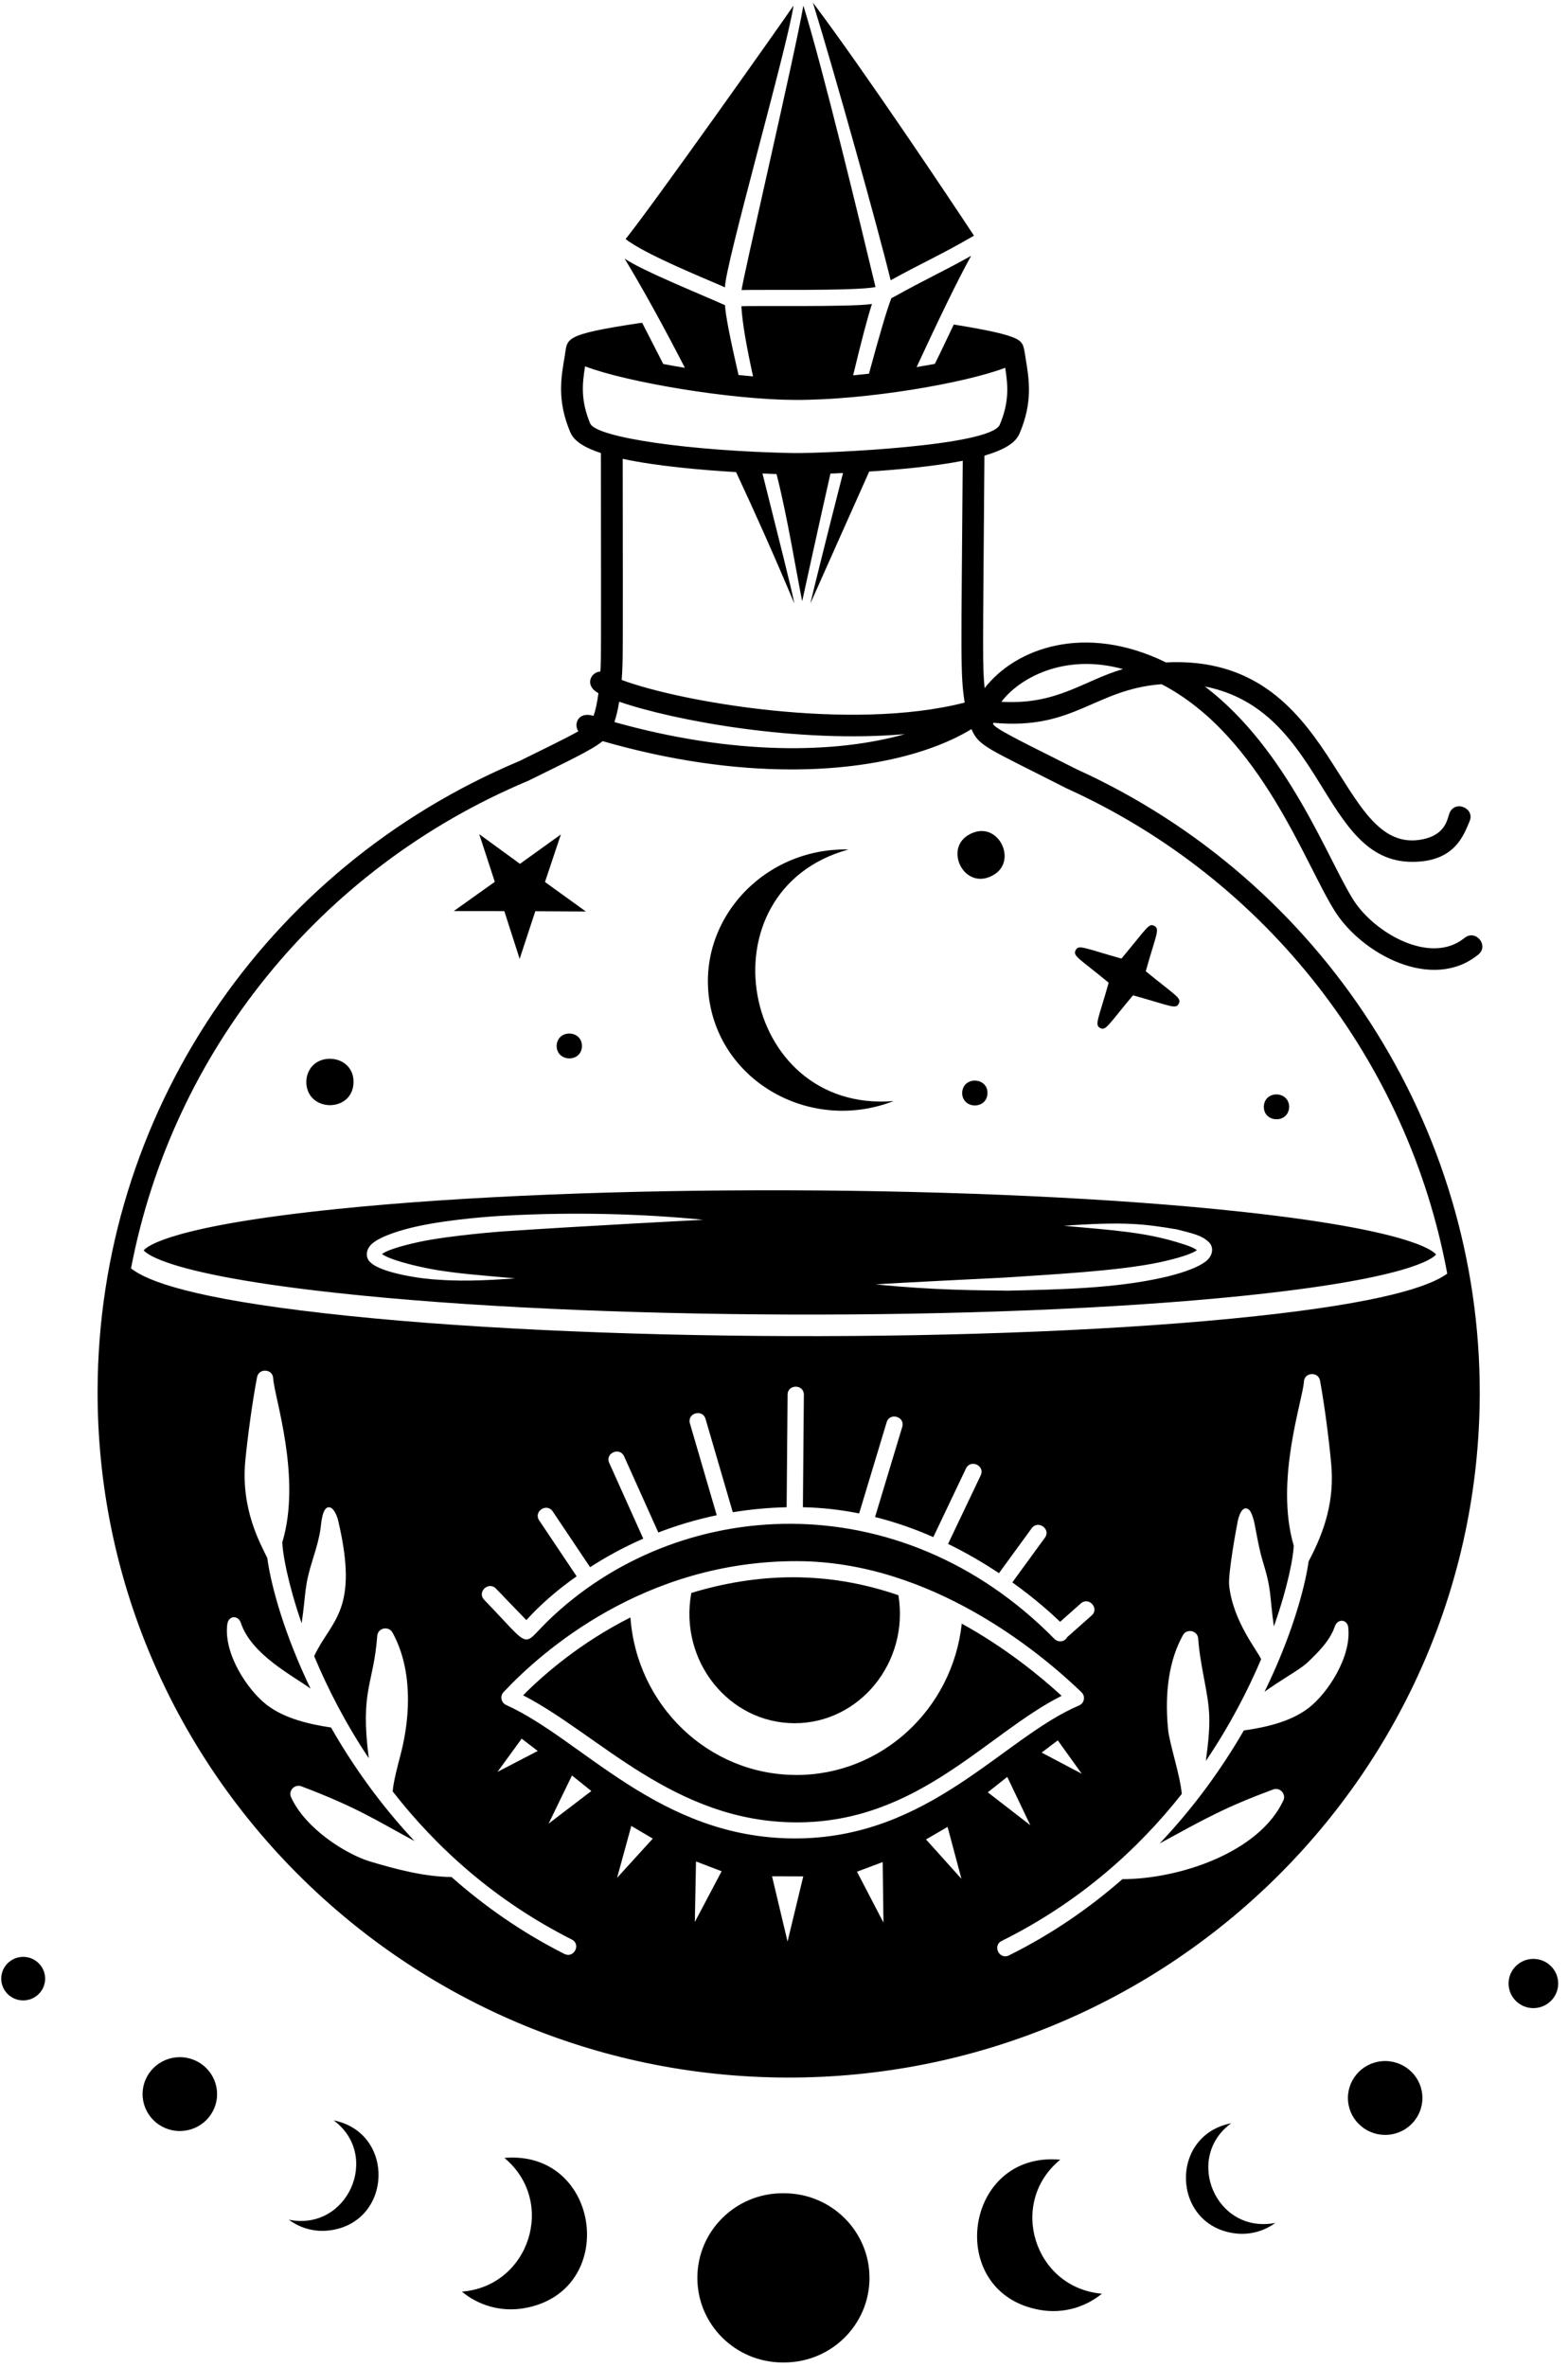<svg width="426" height="643" viewBox="0 0 426 643" fill="none" xmlns="http://www.w3.org/2000/svg">
<g clip-path="url(#clip0_1494_9711)">
<path d="M242.781 299.067C200.939 302.495 190.078 241.808 230.53 230.736C207.166 230.213 189.056 250.347 192.816 272.325C196.599 294.469 220.756 307.614 242.781 299.067Z" fill="black"/>
<path d="M86.206 299.284C89.968 301.449 95.831 299.709 96.04 294.108C96.25 288.235 89.956 286.168 86.079 288.543C82.341 290.835 82.138 296.936 86.213 299.284L86.206 299.284Z" fill="black"/>
<path d="M270.099 237.548C276.68 233.514 270.783 222.08 262.969 226.876C256.381 230.91 262.285 242.336 270.099 237.548Z" fill="black"/>
<path d="M268.28 297.004C268.39 293.859 265.022 292.749 262.938 294.023C260.954 295.237 260.805 298.503 263.011 299.776C265.034 300.942 268.171 299.997 268.28 297.004Z" fill="black"/>
<path d="M152.761 281.246C150.785 282.46 150.629 285.726 152.834 286.999C154.857 288.158 157.995 287.22 158.104 284.227C158.213 281.082 154.845 279.972 152.769 281.246L152.761 281.246Z" fill="black"/>
<path d="M348.712 303.5C350.696 302.286 350.829 299.012 348.638 297.747C346.624 296.581 343.478 297.511 343.369 300.519C343.252 303.672 346.635 304.767 348.712 303.5Z" fill="black"/>
<path d="M301.21 266.92C298.394 276.946 297.289 278.383 298.914 279.229C300.456 280.038 300.997 278.486 307.82 270.345C317.98 273.174 319.445 274.21 320.238 272.636C321.107 271.024 319.358 270.45 311.289 263.807C314.097 253.773 315.21 252.336 313.585 251.482C312.111 250.704 311.787 251.84 304.679 260.367C294.221 257.423 293.115 256.54 292.246 258.076C291.377 259.68 293.157 260.277 301.21 266.92Z" fill="black"/>
<path d="M375.414 559.858C369.854 560.356 365.747 565.231 366.25 570.751C366.752 576.27 371.678 580.334 377.238 579.836C382.806 579.339 386.905 574.463 386.403 568.944C385.9 563.432 380.982 559.361 375.414 559.858Z" fill="black"/>
<path d="M415.98 532.096C412.279 532.432 409.546 535.691 409.886 539.36C410.218 543.03 413.497 545.746 417.199 545.417C420.909 545.073 423.641 541.837 423.309 538.153C422.969 534.483 419.697 531.767 415.988 532.096L415.98 532.096Z" fill="black"/>
<path d="M334.498 576.713C317.628 579.978 318.299 604.28 335.358 606.602C339.462 607.16 343.403 606.044 346.492 603.78C330.326 606.934 321.584 586.123 334.498 576.713Z" fill="black"/>
<path d="M213.094 595.726C213.026 595.726 212.957 595.733 212.888 595.733C212.827 595.733 212.758 595.725 212.689 595.725C199.89 595.691 189.489 605.966 189.463 618.654C189.43 631.35 199.788 641.654 212.587 641.687C212.656 641.687 212.725 641.672 212.794 641.673C212.863 641.673 212.924 641.688 212.993 641.688C225.8 641.714 236.201 631.455 236.226 618.767C236.252 606.071 225.901 595.76 213.094 595.734L213.094 595.726Z" fill="black"/>
<path d="M288.041 586.614C261.678 584.187 256.53 622.948 282.596 627.427C288.809 628.501 294.847 626.701 299.363 623.009C280.971 621.427 273.721 598.331 288.049 586.614L288.041 586.614Z" fill="black"/>
<path d="M49.834 558.812C44.269 558.279 39.332 562.311 38.787 567.827C38.249 573.343 42.316 578.245 47.881 578.778C53.438 579.312 58.39 575.288 58.928 569.764C59.466 564.255 55.391 559.346 49.834 558.812Z" fill="black"/>
<path d="M6.873 531.547C3.594 531.233 0.681 533.612 0.364 536.862C0.048 540.113 2.447 543.008 5.726 543.322C8.998 543.636 11.911 541.258 12.235 538.007C12.551 534.764 10.152 531.868 6.881 531.547L6.873 531.547Z" fill="black"/>
<path d="M90.639 575.929C103.561 585.476 94.472 606.146 78.472 602.919C81.546 605.203 85.48 606.345 89.588 605.812C106.661 603.601 107.488 579.303 90.639 575.929Z" fill="black"/>
<path d="M137.032 586.129C151.269 597.93 143.893 620.987 125.484 622.451C129.976 626.172 136.003 628.01 142.222 626.977C168.317 622.664 163.41 583.871 137.032 586.129Z" fill="black"/>
<path d="M137.011 247.474L141.182 260.441L145.437 247.501L159.161 247.576L148.062 239.566L152.378 226.649L141.265 234.633L130.204 226.578L134.429 239.522L123.286 247.46L137.011 247.474Z" fill="black"/>
<path d="M91.663 328.377C46.529 332.999 39.928 338.519 39.045 339.615C39.921 340.724 46.486 346.286 91.59 351.198C160.335 358.696 268.678 359.051 337.53 351.988C382.664 347.358 389.265 341.846 390.156 340.743C389.28 339.641 382.707 334.079 337.604 329.167C268.867 321.669 160.516 321.314 91.663 328.377ZM119.594 345.103C125.066 345.947 128.773 346.232 139.926 347.23C135.567 347.542 126.97 348.174 119.311 347.604C115.045 347.454 103.864 345.879 100.746 342.974C99.327 341.855 99.151 339.55 101.076 337.813C103.698 335.555 109.552 333.967 112.95 333.19C122.407 331.06 135.332 330.253 137.557 330.176C155.796 329.181 174.726 329.674 191.037 331.318C191.037 331.318 158.1 333.016 137.826 334.399C136.006 334.484 122.133 335.577 113.892 337.324C111.497 337.854 105.743 339.155 103.774 340.626C106.467 342.537 115.414 344.491 119.594 345.111L119.594 345.103ZM273.694 346.97C285.755 346.145 303.833 345.24 315.073 342.859C317.483 342.321 323.222 341.02 325.184 339.556C324.07 338.764 322.611 338.305 321.358 337.899C311.643 334.715 302.989 334.194 289.031 332.944C305.306 331.776 310.824 332.408 319.758 333.93C323.837 334.989 326.359 335.482 328.219 337.209C329.638 338.327 329.814 340.632 327.889 342.369C325.267 344.635 319.42 346.223 316.015 346.993C302.793 349.967 288.158 350.231 273.866 350.571C265.349 350.453 253.788 350.461 237.928 348.864C242.692 348.493 272.218 347.049 273.694 346.978L273.694 346.97Z" fill="black"/>
<path d="M215.806 468.057C233.521 468.114 247.055 451.505 244.085 433.297C227.077 427.422 208.431 426.422 187.82 432.669C184.427 451.115 198.006 468 215.806 468.057Z" fill="black"/>
<path d="M216.212 482.111C192.426 482.035 172.989 463.183 171.277 439.324C157.805 446.118 147.922 454.636 142.115 460.476C162.741 471.085 183.125 494.883 216.293 494.989C249.462 495.096 268.089 470.825 288.422 460.62C282.605 455.273 273.18 447.549 261.296 441.016C258.782 464.201 239.54 482.194 216.212 482.119L216.212 482.111Z" fill="black"/>
<path d="M264.609 64.004C258.651 54.95 234.872 19.325 220.848 0.703C226.697 19.625 238.648 62.374 241.976 76.127C251.168 71.055 255.294 69.431 264.609 64.011L264.609 64.004Z" fill="black"/>
<path d="M201.497 78.801C204.862 78.592 232.959 79.107 237.856 77.955C233.669 60.471 223.588 18.637 218.261 1.521C216.125 14.141 201.239 78.035 201.489 78.809L201.497 78.801Z" fill="black"/>
<path d="M215.593 1.504C212.497 6.073 177.695 55.273 169.972 64.928C175.104 69.083 192.98 76.257 196.973 78.051C196.784 72.745 213.935 12.831 215.593 1.504Z" fill="black"/>
<path d="M315.607 185.85C342.614 199.921 354.59 234.901 362.776 247.669C370.186 259.236 389.192 269.408 401.626 259.284C404.639 256.838 400.9 252.309 397.879 254.762C388.71 262.229 373.477 253.456 367.756 244.532C360.856 233.762 349.995 203.674 327.357 186.464C360.054 192.92 358.951 234.013 383.609 234.092C395.254 234.13 397.632 226.861 399.258 223.084C400.791 219.534 395.369 217.22 393.836 220.785C393.205 222.246 392.954 226.573 386.726 227.925C362.738 233.169 364.056 177.554 316.773 179.919C294.596 169.085 275.772 176.194 267.51 186.916C266.903 180.729 267.029 179.66 267.453 123.755C274.157 121.806 276.191 119.637 276.999 117.73C280.636 109.207 279.608 103.087 278.618 97.171C278.468 96.269 278.23 94.176 277.727 93.432C276.921 92.217 276 90.842 259.126 88.15C257.641 91.207 255.554 95.718 253.977 98.843C252.401 99.134 250.741 99.424 249.027 99.707C254.986 86.848 260.367 75.701 263.85 69.481C256.045 73.853 251.191 75.974 242.703 80.73C242.543 80.82 242.367 80.888 242.198 80.933C240.996 83.908 238.723 91.76 236.084 101.507C234.646 101.669 233.216 101.816 231.778 101.955C233.878 93.23 235.736 86.043 236.902 82.568C231.241 83.444 204.627 82.965 201.422 83.189C201.653 87.654 202.87 94.397 204.588 102.232C203.281 102.121 201.966 102.004 200.643 101.863C198.562 92.837 197.087 85.662 196.981 82.902C192.255 80.712 174.394 73.53 169.687 70.233C174.342 77.91 179.944 87.994 186.076 99.906C184.074 99.574 182.095 99.234 180.2 98.871C178.984 96.488 176.553 91.75 174.478 87.704C174.295 87.695 174.104 87.702 173.912 87.732C152.554 90.945 154.256 91.944 153.423 96.769C152.394 102.686 151.327 108.799 154.909 117.337C155.66 119.129 157.488 121.166 163.255 123.057C163.315 180.464 163.322 178.463 163.11 182.396C160.434 182.555 158.724 186.24 162.587 188.284C162.25 190.807 161.807 192.897 161.26 194.45C157.089 193.155 155.778 196.66 157.125 198.635C153.387 200.738 147.276 203.659 141.096 206.724C71.729 235.85 26.754 302.905 26.514 377.578C26.184 480.205 110.144 563.971 213.67 564.303C317.197 564.636 401.693 481.411 402.022 378.785C402.256 305.938 359.225 239.252 292.511 208.946C282.297 203.729 271.265 198.54 269.94 196.875C269.879 196.784 269.834 196.686 269.773 196.594C269.827 196.504 269.896 196.421 269.934 196.322C291.941 198.363 297.26 187.231 315.584 185.842L315.607 185.85ZM305.084 181.731C294.324 184.872 287.161 191.527 272.071 190.614C276.739 184.406 288.889 177.282 305.084 181.731ZM160.375 115.104C157.757 108.865 158.154 104.364 158.957 99.508C170.321 103.85 198.542 108.572 215.998 108.628C235.48 108.69 262.157 104.061 273.096 99.897C273.868 104.751 274.228 109.247 271.578 115.453C268.67 121.129 225.746 123.098 215.653 123.066C187.602 122.528 162.29 118.885 160.383 115.104L160.375 115.104ZM168.899 184.696C169.282 179.566 169.227 180.066 169.176 124.629C178.329 126.607 190.59 127.669 199.985 128.238C205.18 139.351 210.524 151.321 215.813 163.943C215.091 160.007 211.21 144.865 207.156 128.617C208.578 128.682 209.855 128.732 210.971 128.773C211.054 129.099 211.129 129.433 211.22 129.759C213.983 140.804 216.254 154.94 217.94 163.305C218.429 161.132 221.774 145.65 225.614 128.638C226.692 128.596 227.831 128.547 229.032 128.483C224.417 146.492 220.389 162.843 220.156 163.949C224.314 154.64 230.075 141.629 236.152 128.081C244.12 127.561 253.796 126.682 261.561 125.161C261.16 178.596 260.863 182.976 262.084 190.832C231.1 198.79 184.669 190.614 168.914 184.689L168.899 184.696ZM245.839 199.405C227.059 204.719 199.394 205.229 166.92 196.128C167.445 194.568 167.879 192.72 168.222 190.599C183.337 195.794 216.868 201.935 245.839 199.405ZM153.336 530.722C141.649 524.817 131.495 517.652 122.674 509.832C115.357 509.763 107.732 507.768 100.567 505.623C94.25 503.73 83.063 496.865 79.077 488.159C78.272 486.383 80.052 484.509 81.892 485.197C96.899 490.892 101.858 494.235 112.612 500.06C103.24 490.063 95.766 479.443 89.934 469.222C84.409 468.386 77.493 466.931 72.49 463.087C67.197 459.007 60.722 449.156 61.749 441.208C62.086 438.716 64.724 438.656 65.436 440.811C68.344 449.514 79.665 455.182 84.371 458.669C77.3 443.957 73.679 430.961 72.611 423.166C70.818 419.401 65.359 410 66.655 396.656C67.233 390.663 68.549 380.715 69.84 374.057C70.33 371.542 74.091 371.781 74.22 374.359C74.472 379.377 82.017 401.238 76.7 418.904C76.751 421.83 78.186 430.036 81.951 440.909C83.272 431.879 82.493 431.399 85.166 422.926C85.97 420.382 86.697 417.83 87.087 415.193C87.251 414.133 87.498 408.82 89.682 409.456C90.867 409.794 91.647 412.032 91.888 413.079C97.674 437.648 89.951 440.003 85.355 449.826C88.914 458.372 93.746 467.908 100.191 477.562C97.796 458.954 101.478 457.738 102.492 444.326C102.66 442.151 105.583 441.539 106.639 443.444C111.862 452.921 111.745 465.358 108.85 476.529C107.952 479.929 106.938 483.761 106.677 486.565C118.335 501.541 134.123 516.092 155.337 526.802C157.94 528.106 155.932 532.026 153.321 530.714L153.336 530.722ZM146.481 412.959C144.868 410.551 148.538 408.114 150.167 410.53L160.318 425.676C164.455 423.006 169.273 420.323 174.763 417.923L165.517 397.353C164.325 394.696 168.367 392.928 169.559 395.569L178.859 416.254C183.69 414.389 188.986 412.769 194.725 411.567L187.434 386.615C186.617 383.83 190.865 382.609 191.681 385.393L199.085 410.755C203.699 409.997 208.571 409.512 213.717 409.392L213.976 378.817C214 375.907 218.42 375.929 218.395 378.854L218.136 409.391C223.435 409.499 228.54 410.099 233.415 411.078L240.889 386.309C241.723 383.538 245.963 384.787 245.128 387.566L237.74 412.047C243.378 413.459 248.663 415.349 253.565 417.502L262.441 398.862C263.695 396.236 267.688 398.121 266.441 400.732L257.573 419.356C262.703 421.859 267.336 424.595 271.402 427.299L280.295 415.101C282.008 412.757 285.594 415.316 283.881 417.667L275.034 429.804C281.037 434.098 285.459 438.061 288.02 440.51L293.633 435.526C295.819 433.592 298.76 436.869 296.582 438.794L289.957 444.67C289.172 446.085 287.429 446.132 286.469 445.151C244.278 402.305 183.869 406.242 148.787 440.343C141.569 447.407 144.663 448.13 131.54 434.528C129.506 432.429 132.719 429.408 134.739 431.491L142.992 440.044C144.403 438.586 148.287 434.073 156.663 428.15L146.481 412.959ZM293.162 463.235C272.39 472.089 252.506 499.471 215.767 499.353C179.029 499.235 158.31 472.481 137.497 463.099C136.138 462.488 135.708 460.622 136.927 459.482C147.108 448.668 174.989 423.904 216.675 424.038C252.916 424.154 282.519 448.8 293.557 459.386C293.595 459.416 293.602 459.462 293.64 459.5C294.998 460.543 294.678 462.588 293.162 463.235ZM293.89 481.777L282.998 476.035L287.382 472.721L293.89 481.777ZM146.097 475.595L135.167 481.267L141.734 472.253L146.097 475.595ZM149.046 495.334L155.396 482.249L160.658 486.473L149.053 495.334L149.046 495.334ZM167.655 510.037L171.515 495.952L177.354 499.397L167.655 510.045L167.655 510.037ZM188.773 522.035L189.093 505.604L196.058 508.264L188.781 522.036L188.773 522.035ZM213.965 527.361L209.748 509.627L218.235 509.654L213.965 527.361ZM232.827 508.39L239.809 505.775L240.024 522.208L232.827 508.39ZM251.581 499.627L257.441 496.22L261.211 510.33L251.581 499.62L251.581 499.627ZM273.656 482.637L279.922 495.762L268.367 486.826L273.656 482.637ZM355.406 464.003C350.386 467.823 343.461 469.225 337.931 470.026C332.034 480.209 324.491 490.781 315.055 500.718C327.402 493.989 332.657 490.974 345.877 486.052C347.745 485.376 349.482 487.276 348.666 489.032C342.114 503.124 320.552 510.377 304.938 510.418C296.067 518.181 285.867 525.281 274.142 531.11C271.477 532.42 269.579 528.45 272.152 527.185C293.434 516.611 309.315 502.163 321.069 487.261C320.635 482.174 317.741 473.683 317.348 469.763C316.334 459.542 317.716 450.694 321.384 444.142C322.453 442.235 325.364 442.881 325.525 445.05C325.781 448.719 326.442 452.268 327.081 455.719C328.69 464.251 329.148 466.936 327.613 478.293C334.112 468.687 339.013 459.176 342.626 450.668C341.495 448.125 335.013 440.388 333.944 430.675C333.602 427.605 335.812 415.469 336.286 413.114C336.512 412 337.463 408.638 339.293 410.031C339.934 410.518 340.418 412.195 340.622 412.946C341.023 414.41 341.921 420.287 342.988 423.769C345.591 432.229 344.825 432.734 346.088 441.773C349.931 430.924 351.417 422.728 351.48 419.802C346.277 402.095 353.962 380.298 354.254 375.273C354.4 372.674 358.162 372.504 358.628 374.999C359.876 381.666 361.128 391.622 361.667 397.619C362.546 407.324 360.088 415.509 355.534 424.09C354.416 431.878 350.719 444.85 343.554 459.516C345.447 458.135 347.47 456.838 349.393 455.616C351.814 454.085 354.105 452.645 355.362 451.436C358.054 448.845 361.306 445.703 362.649 441.773C363.406 439.547 366.02 439.844 366.288 441.959C367.264 449.921 360.733 459.958 355.414 464.004L355.406 464.003ZM289.948 214.214C344.476 238.977 382.639 288.708 393.19 345.944C388.331 349.468 375.441 353.808 341.152 357.495C271.105 365.032 157.914 364.668 87.918 356.682C52.766 352.673 40.142 348.123 35.596 344.523C46.772 285.946 86.7 235.898 143.487 212.083C143.548 212.061 143.602 212.03 143.655 212.008C154.117 206.819 160.809 203.725 163.73 201.309C182.3 206.66 199.474 208.943 214.529 208.991C235.999 209.06 253.155 204.598 263.934 198.039C265.968 202.782 268.116 203.092 289.94 214.221L289.948 214.214Z" fill="black"/>
</g>
<defs>
<clipPath id="clip0_1494_9711">
<rect width="423" height="641" fill="white" transform="translate(2.059) rotate(0.184)"/>
</clipPath>
</defs>
</svg>
